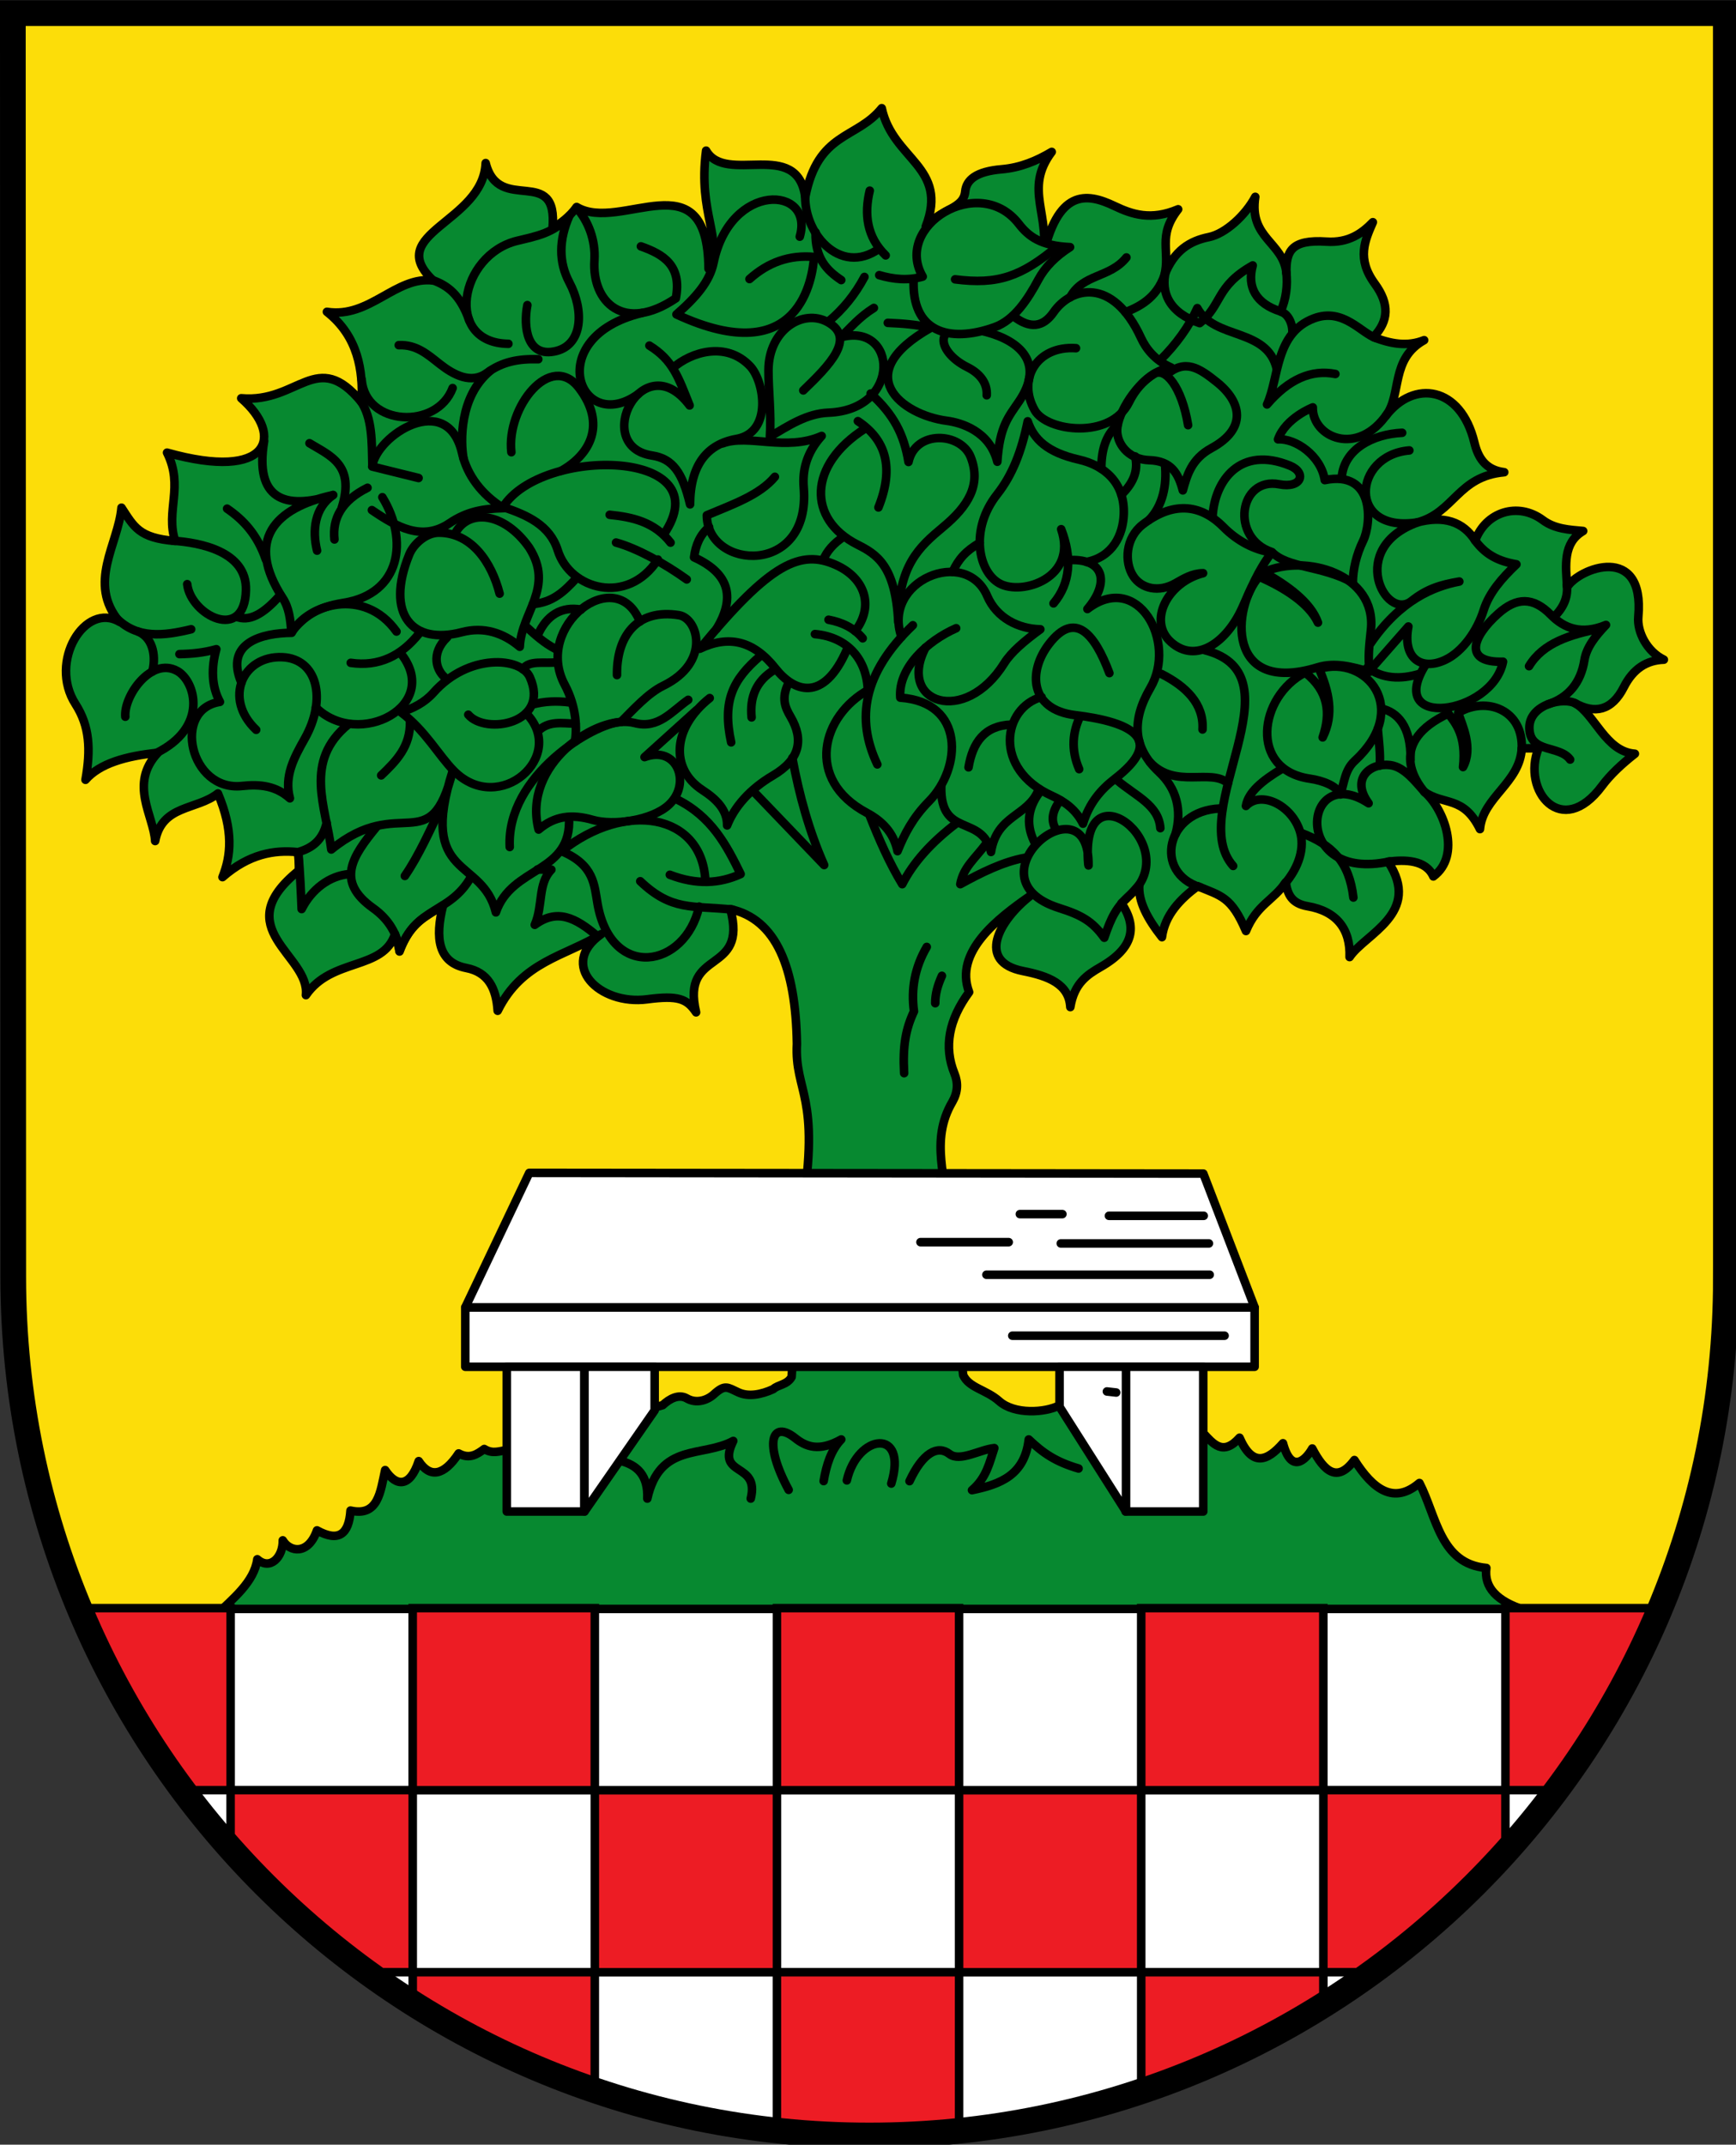 <?xml version="1.0" encoding="UTF-8"?>
<!-- Created with Inkscape (http://www.inkscape.org/) -->
<svg width="203mm" height="250.79mm" version="1.1" viewBox="0 0 203 250.79" xmlns="http://www.w3.org/2000/svg">
 <rect x="0" y="0" width="203" height="250.79" fill="#333333" stroke="none"/>
 <title>Wappen der Stadt Halver</title>
 <path d="m201.49 1.5h-199.99l-1e-5 147.73c0.05 55.58 44.825 100 100 100s100.01-45 100.01-100z" fill="#fcdd09"/>
 <g stroke="#000">
  <g stroke-linecap="round">
   <path d="m93.794 141.66c2.196-13.7-0.899-13.867-0.607-19.604-0.14-8.933-2.425-14.574-7.785-15.748 2.096 7.808-5.812 4.468-4.004 12.071-1.061-1.584-2.095-2.006-5.721-1.525-5.597 0.741-10.435-4.032-5.369-7.622-4.249 2.6-9.283 3.197-12.112 8.966-0.173-2.622-1.102-4.51-3.668-5.004-3.281-0.632-3.7-3.49-2.707-7.349-2.155 1.48-3.711 1.857-5.105 5.361-0.123-0.61-0.294-1.267-0.527-1.986-1.352 4.293-7.387 2.729-10.415 7.147 0.513-4.699-9.277-7.776-0.827-14.574 0.017-0.828-0.02-1.462-0.116-2.145-2.756-0.297-5.728 0.217-8.813 2.921 0.999-2.492 1.298-5.442-0.535-9.786-2.519 1.988-6.531 1.291-7.341 5.563-0.155-2.929-3.089-6.676 0.321-10.32-3.732 0.382-6.808 1.249-8.464 3.161 0.623-3.542 0.497-6.254-1.174-8.858-3.188-4.968 1.117-11.999 5.153-9.612-3.808-4.536-0.147-9.077 0.228-13.35 1.466 2.229 2.016 3.546 6.278 3.894-1.153-3.499 1.038-6.359-0.95-10.331 12.062 3.401 13.723-1.981 8.674-6.359 6.704 0.602 8.823-5.935 14.074 0.469 0.19-3.7-0.398-7.694-4.055-10.576 5.008 0.794 8.037-4.208 12.435-3.66-5.898-5.545 5.833-6.772 6.13-13.735 1.544 6.123 8.516 0.048 7.815 7.663 0.976-0.672 1.956-1.321 2.825-2.525 5.19 3.092 15.319-5.939 15.421 7.221 1.784-3.62-1.267-6.306-0.285-13.814 2.328 4.066 10.649-1.485 11.596 5.424 1.49-7.668 6.003-6.719 8.943-10.386 1.278 6.031 7.87 6.837 5.143 13.851 1.868-2.138 4.435-2.064 4.619-4.119 0.138-1.356 1.276-2.337 4.258-2.589 2.202-0.187 4.091-0.983 5.857-2.033-3.326 4.418-0.011 7.395-1.101 12.573 1.741-8.262 5.137-7.822 8.429-6.25 2.091 0.999 4.302 1.729 7.456 0.386-2.477 3.176-0.878 4.884-1.62 7.769 1.131-2.958 3.004-4.069 5.208-4.515 1.938-0.392 4.288-2.544 5.431-4.707-0.766 4.875 3.304 5.29 3.64 8.926-0.062-2.546 0.545-3.963 4.679-3.689 2.594 0.172 4.158-0.962 5.43-2.272-0.93 2.152-1.912 4.262 0.221 7.184 1.754 2.403 1.632 4.376-0.151 6.253 1.968 0.776 3.936 1.157 5.925 0.357-3.972 2.212-2.574 6.336-4.478 8.855 3.28-4.268 8.751-3.485 10.349 3.093 0.415 1.709 1.232 3.223 3.497 3.495-5.464 0.482-5.838 4.761-10.229 5.884 3.169-0.856 5.419-0.104 6.834 2.108 1.227-3.361 5.004-4.562 7.912-2.392 1.405 1.048 3.102 1.125 4.712 1.273-2.375 1.386-2.051 4.009-1.874 6.565 1.363-2.236 9.1-5.201 8.323 3.457-0.162 1.801 1.028 4.082 2.986 5.023-2.032 0.069-3.594 1.073-4.676 3.206-1.411 2.781-3.403 3.167-5.726 1.877 2.338 1.277 3.566 5.671 7.014 5.919-1.528 1.2-2.86 2.435-3.835 3.749-4.723 6.369-9.431 0.553-7.432-4.383l-1.962-3e-3c-0.213 4.053-4.568 5.726-4.884 9.45-1.944-3.957-4.241-2.737-6.532-4.381 2.377 2.016 4.373 7.495 1.079 9.915-0.864-1.957-3.326-1.979-5.297-1.727 4.01 6.025-2.716 8.459-4.497 11.155 0.118-3.267-1.512-5.365-4.906-5.943-1.865-0.318-2.361-1.393-2.556-2.806-1.479 2.176-3.381 2.601-4.654 5.703-1.712-4.015-2.888-4.096-5.658-5.243-2.042 1.514-3.826 3.365-4.167 5.961-1.688-2.141-2.812-4.215-2.644-6.138-0.697 0.801-1.393 1.578-2.09 2.163 1.796 2.682 1.556 5.17-2.42 7.455-1.573 0.904-3.107 1.905-3.561 4.698-0.155-2.703-2.557-3.626-5.528-4.213-5.459-1.078-2.868-5.884 0.863-8.814-3.848 2.675-8.944 6.579-7.169 11.277-2.38 3.227-2.978 6.41-1.716 9.518 0.45 1.107 0.39 2.192-0.231 3.288-2.74 4.645-0.573 9.103-0.597 13.426l1.847 18.547c0.67 1.504 2.684 1.692 4.215 3.052 1.786 1.587 5.367 1.363 7.055 0.489l16.773 3.217c1.189 1.278 2.335 2.752 4.276 0.571 1.512 3.471 3.26 2.715 5.08 0.643 0.954 3.584 2.632 2.015 3.422 0.616 1.39 2.666 2.924 4.07 4.929 1.349 2.203 3.483 4.629 5.221 7.603 2.684 2.014 3.907 2.401 9.442 7.827 9.937-0.303 2.265 1.227 3.892 4.489 4.918l-153.19 0.731c2.142-2.062 4.617-4.014 4.982-6.669 1.485 1.344 3.022-0.246 2.977-2.211 0.782 1.346 2.962 1.791 4.002-1.167 2.51 1.396 3.732 0.475 3.917-2.313 3.248 0.74 3.494-2.189 4.053-4.735 1.322 2.002 2.912 2.022 3.924-1.049 1.297 1.978 2.911 1.765 4.671-0.9 1.271 0.706 2.162 0.098 2.993-0.517 0.991 0.614 1.783 0.236 2.63 0.128l18.236-5.255c0.818-0.766 1.892-1.329 2.82-0.791 1.085 0.629 2.353 0.259 3.164-0.477 1.299-1.178 1.569-0.829 2.869-0.228 1.168 0.54 2.656 0.275 4.088-0.384 0.54-0.527 1.614-0.476 2.138-1.421z" fill="#078930" stroke-linejoin="round"/>
   <g transform="translate(124.18,-23.438)" fill="#fff" stroke-linejoin="round">
    <path d="m-69.771 176.33h92.301v6.933h-92.301z"/>
    <path d="m-62.291 160.59 78.822 0.082 6 15.645h-92.301z"/>
    <path d="m-64.921 183.26h9.082v16.929h-9.082z"/>
    <path d="m7.441 183.26h9.082v16.929h-9.082z"/>
    <path d="m-0.283 183.26h7.774v16.929l-7.774-12.248z"/>
    <path d="m-55.834 183.26h8.207v5.104l-8.207 11.825z"/>
   </g>
   <g transform="translate(124.18,-23.438)" fill="none">
    <path d="m-5.806 179.63h24.823"/>
    <path d="m-8.831 172.5h26.108"/>
    <path d="m-0.136 168.84h17.32"/>
    <path d="m5.496 165.61h11.084"/>
    <path d="m-4.921 165.41h4.972"/>
    <path d="m-16.544 168.69h10.317"/>
   </g>
   <path d="m9.43 188.14c15.22 36.023 50.811 61.154 92.075 61.154 41.304 0 76.963-25.163 92.163-61.154z" fill="#fff" stroke-linejoin="round"/>
   <g transform="translate(124.18,-23.438)" fill="#ed1c24">
    <path d="m-114.78 211.49c3.213 7.626 7.343 14.765 12.241 21.281h5.327v-21.281z"/>
    <path d="m-97.217 232.77v6.491c4.92 5.519 10.435 10.485 16.448 14.799h4.851v-21.29z"/>
    <rect x="-75.922" y="211.49" width="21.297" height="21.288"/>
    <rect x="-54.624" y="232.78" width="21.297" height="21.288"/>
    <rect x="-33.327" y="211.49" width="21.297" height="21.288"/>
    <rect x="-12.03" y="232.78" width="21.297" height="21.288"/>
    <rect x="9.268" y="211.49" width="21.297" height="21.288"/>
    <path d="m30.568 232.77v21.29h4.912c5.981-4.284 11.478-9.213 16.378-14.684v-6.606z"/>
    <path d="m51.858 211.49v21.281h5.424c4.906-6.517 9.03-13.658 12.241-21.281z"/>
    <path d="m-75.918 254.06v3.272c6.618 4.185 13.753 7.611 21.29 10.16v-13.432z"/>
    <path d="m-33.329 254.06v18.097c3.501 0.372 7.057 0.573 10.654 0.573 3.595 0 7.146-0.193 10.645-0.564v-18.106z"/>
    <path d="m9.269 254.06v13.441c7.535-2.543 14.68-5.96 21.299-10.134v-3.307z"/>
   </g>
   <g transform="translate(124.18,-23.438)" fill="none">
    <path d="m5.257 186.15 1.086 0.123"/>
    <path d="m-17.825 196.64c1.546-3.325 3.295-4.253 4.674-3.177 1.213 0.946 3.541-0.521 5.243-0.692-0.555 1.639-0.894 3.464-2.613 4.921 3.359-0.693 6.154-1.776 6.638-5.932 1.675 1.605 3.171 2.624 5.825 3.401" stroke-linejoin="round"/>
    <path d="m-25.154 196.55c1.239-5.474 7.173-6.205 5.196 0.37"/>
    <g stroke-linejoin="round">
     <path d="m-27.866 196.63c0.32-1.897 0.866-3.625 2.058-4.869-2.632 1.475-4.135 0.84-5.396-0.162-2.737-2.176-3.702 0.616-0.754 6.058"/>
     <path d="m-51.647 194.26c1.97 0.489 3.277 1.689 3.161 4.418 1.461-6.577 6.423-4.775 10.05-6.742-2.103 4.303 3.123 2.372 2.045 6.741"/>
     <path d="m36.78 62.987c-1.735-0.5-3.851-3.62-7.313-2.321-4.577 1.718-4.06 6.978-5.488 10.067 2.527-2.951 5.194-4.119 7.995-3.563"/>
     <path d="m-18.455 148.93c-0.182-3.219 0.196-5.184 1.151-7.227-0.356-2.618 0.096-5.136 1.494-7.535"/>
     <path d="m-14.818 140.75c-0.012-1.089 0.302-2.137 0.782-3.205"/>
     <path d="m3.107 124.64c0.135-10.558-14.45 1.482-3.451 4.972 2.609 0.828 3.899 1.542 5.291 3.482 0.834-2.432 1.395-3.573 3.064-5.052 6.444-5.711-6.038-15.447-4.932-3.518"/>
     <path d="m18.47 117.98c-6.312 0.262-7.794 7.497-2.32 9.206"/>
     <path d="m20.019 124.7c-5.628-6.374 8.087-22.312-3.283-25.223"/>
     <path d="m6.478 114.7c2.143 1.83 4.831 2.869 5.028 5.579"/>
     <path d="m13.278 120.98c0.784-2.833 0.103-5.352-1.915-7.244-3.01-2.82-3.283-5.986-1.021-9.861 3.147-5.39-1.467-13.754-7.366-9.221 2.606-3.041 2.088-6.086-2.454-5.698"/>
     <path d="m25.774 113.31c-2.354 1.404-3.988 2.75-4.26 4.373 1.778-1.862 5.393-0.066 6.326 3.012 0.544 1.794-0.04 4.092-1.859 6.176"/>
     <path d="m59.424 112.26c-1.243-1.723-4.676-0.7-4.766-3.643-0.088-2.885 4.188-3.732 5.478-2.866"/>
     <path d="m27.953 120.83c3.657 1.384 5.643 3.4 6.125 7.562"/>
     <path d="m38.327 124.17c-11.657 2.568-10.139-11.842-2.469-6.8-2.152-2.924 0.248-4.765 2.527-4.466 1.721 0.226 3.063 2.104 4.071 3.208-1.246-1.427-4.28-5.956 2.729-9.238 0.798 1.118 2.13 2.534 1.715 6.261 1.206-2.226-0.075-4.857-0.569-6.343 3.316-1.977 7.686-0.357 7.431 4.305"/>
     <path d="m28.437 102.08c-5.416 2.787-6.604 11.386 0.56 12.416 1.577 0.227 3.188 0.884 3.551 1.845 0.477-1.353 0.502-2.84 1.677-3.922 6.643-6.112 1.401-12.423-4.151-10.767 1.117 2.629 1.79 5.277 0.411 8.014 0.966-2.819 0.701-5.421-2.049-7.585z"/>
     <path d="m42.574 101.09c-4.96 7.758 7.77 5.981 9.004-0.275-4.608 0.147-3.671-2.856-0.556-5.632 2.138-1.905 4.061-1.974 6.154 0.154 1.537 1.564 3.566 2.374 6.441 1.178-1.226 1.287-2.284 2.612-2.523 4.118-0.419 2.639-1.876 4.385-4.258 5.162"/>
     <path d="m62.981 96.935c-3.548 0.708-6.713 1.663-8.364 4.404"/>
     <path d="m57.535 95.579c1.311-1.264 1.635-2.558 1.508-3.747"/>
     <path d="m36.327 101.46 4.182-4.763c-0.718 3.796 1.563 5.197 4.307 3.905 2.044-0.963 3.74-3.398 4.5-5.822 0.63-2.01 2.11-3.723 3.829-5.353-2.16-0.375-3.617-1.135-4.853-2.819"/>
     <path d="m40.761 112.29c0.092-4.01-1.619-5.587-3.363-5.982"/>
     <path d="m37.164 112.96c0.09-1.322-0.103-2.833-0.232-4.301"/>
     <path d="m36.06 98.717c3.482-5.133 7.473-6.719 10.407-7.277-2.204 0.371-3.795 0.852-5.586 2.276-3.054 2.429-7.567-6.214 0.726-9.199-8.266 1.349-7.63-7.867-0.985-8.408"/>
     <path d="m35.711 101.51c1.743 1.273 3.827 1.438 6.19 0.697"/>
     <path d="m23.042 90.871c-3.133 3.622-3.901 13.896 6.861 10.599 2.026-0.625 4.052-0.06 6.078 0.527-0.222-1.746-0.051-3.015 0.147-4.906 0.682-6.509-7.613-8.954-12.532-6.742 2.731 1.524 5.502 3.49 6.341 5.896-1.059-2.281-4-4.117-6.893-5.372z"/>
     <path d="m5.548 102.15c-1.725-4.591-4.002-7.354-7.034-3.439-2.543 3.283-2.236 7.71 3 8.347 6.72 0.818 10.615 2.856 4.669 7.448-1.644 1.27-2.996 2.839-3.724 5.248-0.786-1.583-2.067-2.554-3.609-3.249-7.001-3.158-5.74-10.322-1.234-11.564"/>
     <path d="m19.417 115.02c-2.075-1.767-6.122 0.719-9.122-2.445"/>
     <path d="m21.08 94.52c-1.848 4.083-5.418 6.575-8.315 4.016-2.786-2.461-0.409-7.019 3.739-8.072-1.306 0.025-2.263 0.632-3.25 1.189-1.933 1.091-3.949 0.637-4.917-0.844-1.078-1.65-0.904-4.486 1.108-6.033 3.404-2.619 6.636-2.542 9.466 0.317 1.583 1.6 3.609 2.667 5.624 2.944-1.613 2.103-2.494 4.358-3.456 6.482z"/>
     <path d="m16.437 108.74c0.18-2.987-1.927-5.036-4.807-6.493"/>
     <path d="m2.012 113.38c-1.003-2.328-0.746-4.384 0.125-6.205"/>
     <path d="m-22.44 118.93c1.084 2.719 2.246 5.4 3.764 7.902 1.273-2.506 3.371-4.874 6.388-7.162"/>
     <path d="m-4.357 123.75c-2.51 0.463-5.02 1.699-7.53 3.081 0.364-1.985 1.686-2.938 3.026-4.738"/>
     <path d="m-14.111 115.42c-0.145 6.033 4.776 3.203 5.814 7.643 0.702-4.373 4.238-4.103 5.539-7.212"/>
     <path d="m-2.613 116.08c-1.499 2.013-1.599 4.012-0.464 6.102"/>
     <path d="m-0.202 117.01c-0.9 1.216-1.207 2.406-0.406 3.545"/>
     <path d="m-10.924 113.17c0.487-2.904 1.855-4.876 4.97-4.998"/>
     <path d="m-35.915 116.14 8.108 8.453c-1.74-3.924-2.908-8.133-3.719-12.522"/>
     <path d="m-38.531 129.8c-4.674-0.489-7.099 0.203-10.78-3.313"/>
     <path d="m-42.424 129.45c-1.631 7.216-10.271 8.694-11.878-0.301-0.402-2.248-0.378-4.557-4.199-6.176 7.484-5.966 16.428-4.369 16.805 3.454"/>
     <path d="m-45.853 125.73c3.086 1.195 5.813 1.044 8.28-0.085-1.659-3.389-3.407-6.727-7.495-8.749"/>
     <path d="m-31.963 103.29c-0.908 1.819-0.379 2.921 0.237 3.976 1.557 2.667 1.088 5.005-2.067 6.854-2.729 1.599-4.528 3.709-5.36 5.84 0.021-1.84-1.273-3.081-2.894-4.14-3.813-2.492-3.477-7.309 0.859-10.752"/>
     <path d="m-12.371 96.9c-3.362 1.474-6.809 4.642-6.535 8.119 7.586 0.523 7.191 8.233 3.358 12.117-1.881 1.905-2.875 3.835-3.68 5.835-0.447-2.18-1.812-3.533-3.586-4.48-7.321-3.905-5.255-11.402 0.212-14.399"/>
     <path d="m-17.434 96.552c-5.844 5.59-6.672 10.993-4.155 16.273"/>
     <path d="m-18.77 97.917c-2.277-6.552 7.531-10.635 10.035-4.779 1.099 2.57 3.651 3.837 6.209 3.888-1.812 1.317-3.412 2.667-4.21 3.95-4.622 7.432-12.587 4.675-9.215-1.81"/>
     <path d="m-83.353 125.65c-2.284 0.186-4.399 1.77-5.555 4.09-0.089-2.205-0.169-3.964-0.385-6.667 1.564-0.453 2.84-1.339 3.314-3.427"/>
     <path d="m-80.176 120.16c-2.786 3.414-4.793 6.329-0.373 9.471 1.823 1.296 2.881 3.064 3.087 5.073 1.918-5.376 5.848-4.318 8.348-8.706"/>
     <path d="m-83.443 108.14c-5.281 4.299-2.615 9.659-1.998 14.635 8.137-6.625 11.586 1.317 14.201-9.203-4.068 12.786 3.477 10.046 5.046 16.556 1.872-5.504 8.94-4.482 8.547-11.131"/>
     <path d="m-54.281 132.95c-2.652-2.279-4.783-3.262-7.367-1.367 0.994-2.253 0.326-4.785 1.944-6.451l-1.63-0.014"/>
     <path d="m-72.492 117.62c-1.383 2.841-2.674 5.807-4.348 8.248"/>
     <path d="m-43.703 105.27c-1.903 1.317-3.479 3.447-6.257 2.715-4.392-1.157-13.187 4.888-11.238 12.461 1.889-1.619 3.91-1.835 6.344-1.131 2.404 0.695 6.91 0.069 8.89-1.769 2.688-2.495 0.949-7.017-2.847-5.574l6.068-5.481"/>
     <path d="m-52.032 102.38c-0.059-4.463 2.254-7.806 7.245-7.005 2.239 0.359 3.778 5.523-1.857 8.262-1.73 0.841-3.45 2.736-4.938 4.23-3.135 0.138-13.41 6.236-12.992 14.616"/>
     <path d="m-49.349 96.118c-2.803-6.922-12.445 0.53-8.808 7.364 1.427 2.682 1.443 5.173 1.207 6.691"/>
     <path d="m-94.225 108.78c-3.862-3.655-1.573-8.703 3.069-8.492 4.08 0.185 5.23 4.888 2.605 9.536-1.252 2.216-2.418 4.397-1.728 6.965-1.617-1.44-3.443-1.678-5.605-1.441-6.104 0.671-8.205-8.972-2.577-9.836-1.012-1.847-1.013-4.054-0.422-6.16-1.438 0.412-2.877 0.549-4.315 0.575"/>
     <path d="m-110.58 95.707c2.444 2.471 5.554 2.086 8.755 1.315"/>
     <path d="m-106.01 111.55c6.3-3.051 4.672-8.482 2.552-9.654-3.027-1.673-6.267 2.908-6.068 5.353"/>
     <path d="m-106.38 101.98c0.421-1.477 0.265-3.87-1.646-4.686"/>
     <path d="m-95.951 103.27c-2.004-4.691 2.438-5.812 5.878-5.836 1.772-3.307 8.491-5.44 12.259-0.145"/>
     <path d="m-87.251 106.16c4.996 4.96 14.931-0.246 9.852-6.423"/>
     <path d="m-69.42 107.01c1.993 2.374 9.634 1.081 7.198-4.386-1.059-2.377-7.179-2.795-11.271 1.81-1.031 1.161-2.373 1.849-3.804 2.285 2.851 2.13 4.427 5.079 6.194 6.861 5.332 5.379 13.336-1.795 8.423-6.756"/>
     <path d="m-76.238 107.78c0.078 2.957-1.624 4.658-3.368 6.329"/>
     <path d="m-71.882 97.953c-1.996 1.913-1.29 4.022-0.04 4.89"/>
     <path d="m-59.055 100.88c-1.464 0.188-3.246-0.299-3.99 0.814"/>
     <path d="m-57.46 105.59c-1.655-0.227-3.079-0.137-4.462 0.23"/>
     <path d="m-56.867 108.06c-1.544-0.025-3.165-0.394-4.416 0.901"/>
     <path d="m-103.96 86.669c3.201 0.212 8.643 1.254 8.541 5.758-0.142 6.221-6.471 2.926-6.869-0.68"/>
     <path d="m-75.145 97.481c-2.103 2.669-4.758 3.945-8.022 3.467"/>
     <path d="m-35.265 100.13c-3.219 2.761-4.476 5.263-3.416 10.117"/>
     <path d="m-33.663 101.78c-2.092 1.282-2.86 3.182-2.628 5.548"/>
     <path d="m-70.893 85.697c1.549-2.761 5.684-2.389 8.608 1.795 2.956 4.668-0.93 7.529-1.115 11.577-1.938-1.638-4.209-2.382-6.776-1.707-5.792 1.525-8.994-2.086-6.149-9.08 0.512-1.259 1.984-2.549 3.452-2.552 3.844-0.007 6.178 3.467 7.116 7.126"/>
     <path d="m-62.65 96.726c1.045 0.944 2.075 1.897 3.459 2.615"/>
     <path d="m-61.284 97.685c1.013-2.299 2.768-3.378 5.057-2.964"/>
     <path d="m-61.865 94.082c2.315-0.208 3.631-1.456 5.028-2.964"/>
     <path d="m-91.485 93.104c-2.042 2.315-3.634 2.992-5.018 2.46"/>
     <path d="m-93.293 75.022c-1.12 6.741 2.365 8.11 8.038 6.309-6.913 1.533-10.216 5.327-5.878 12.021 0.754 1.163 0.909 2.455 1.019 3.988 1.49-1.79 2.939-2.906 6.116-3.409 6.72-1.063 7.59-7.372 4.529-12.351"/>
     <path d="m-93.092 88.875c-1.015-2.977-2.67-4.674-4.533-5.957"/>
     <path d="m-85.217 81.319c-2.189 1.51-2.466 4.175-1.888 6.509"/>
     <path d="m-85.071 86.521c-0.264-2.463 0.855-4.542 3.865-6.044"/>
     <path d="m-80.693 83.089c2.869 1.958 5.87 3.691 9.075 1.529 2.065-1.393 3.954-1.698 6.305-1.756-2.551-1.589-4.24-3.835-4.833-6.433-1.696-7.429-10.021-2.101-10.512 1.565l5.425 1.341"/>
     <path d="m-84.211 82.789c1.571-5.01-1.384-6.06-3.779-7.521"/>
     <path d="m-80.635 77.939c-0.071-2.79 0.015-5.658-1.396-7.644"/>
     <path d="m-81.889 67.828c0.431 5.462 8.806 5.87 10.636 0.988"/>
     <path d="m-62.512 59.118c-0.503 2.546-0.045 6.231 3.389 5.363 3.074-0.778 3.269-4.727 1.52-8.02-1.266-2.383-1.234-4.981 0.007-7.795-1.734 2.039-3.947 2.405-6.112 2.932-6.742 1.639-8.589 11.96-1.021 12.042"/>
     <path d="m-73.567 56.2c1.67 0.621 3.171 1.607 4.276 4.747"/>
     <path d="m-77.553 63.802c2.063-0.088 3.332 1.047 4.787 2.194 1.632 1.286 3.691 2.389 5.513 1.057 1.82-1.331 3.694-1.673 6.017-1.607"/>
     <path d="m-69.975 77.069c-0.348-1.917-0.526-7.27 3.139-10.287"/>
     <path d="m-47.251 88.867c-3.528 5.438-10.28 3.503-11.706-1.069-0.92-2.951-3.575-4.135-6.405-5.072 4.489-7.141 25.669-6.848 18.78 3.236"/>
     <path d="m-52.888 83.636c2.658 0.271 5.219 0.821 7.12 3.255"/>
     <path d="m-43.874 91.194c-2.643-1.892-5.829-3.642-8.269-4.313"/>
     <path d="m-64.383 76.318c-0.607-5.229 4.597-11.869 7.92-7.503 3.203 4.208 1.325 7.786-2.12 9.692"/>
     <path d="m-24.178 97.236c2.264-2.954 1.122-6.228-2.264-7.736-4.082-1.818-7.612-0.313-15.904 9.801 3.321-1.595 6.244-1.005 8.853 2.309 2.073 2.633 5.591 4.192 8.386-2.311"/>
     <path d="m-28.886 97.585c3.871 0.35 6.123 3.029 6.19 6.742"/>
     <path d="m-27.294 95.907c1.545 0.297 2.943 0.916 3.993 2.173"/>
     <path d="m17.613 83.859c0.24-4.227 3.236-8.352 9.049-5.967 1.966 0.807 1.398 2.69-1.256 2.177-4.687-0.907-5.783 6.293-0.851 7.926 1.829 1.892 5.9 1.579 9.465 3.586-5e-3 -1.524 0.411-3.283 1.203-4.913 0.987-2.03 1.356-8.295-4.491-7.087-0.438-2.856-3.42-4.898-5.466-4.767 0.89-2.517 4.069-3.74 4.069-3.74-0.085 3.469 5.223 5.907 8.753 0.678"/>
     <path d="m32.72 79.219c0.293-3.279 3.646-5.015 7.062-5.173"/>
     <path d="m2.874 89.151c3.062-0.593 4.281-3.167 4.358-5.623 0.113-3.645-2.269-5.665-5.232-6.34-3.756-0.855-5.299-2.407-6.006-4.485-0.714 3.486-1.766 6.246-3.582 8.555-3.212 4.083-2.21 9.05 0.302 10.417 2.649 1.442 9.138-0.673 7.196-6.356 1.279 3.308 1.099 6.301-0.896 8.678"/>
     <path d="m-22.979 73.526c-6.763 4.277-6.781 10.635-0.951 13.587 2.191 1.109 4.466 2.398 4.79 9.071 1e-3 -6.599 2.403-8.757 5.26-11.134 2.849-2.37 4.5-4.903 3.208-8.169-1.149-2.904-6.455-3.214-7.272 0.579-0.533-3.216-1.719-5.548-4.431-8.001"/>
     <path d="m-49.236 52.247c2.633 0.927 4.819 2.239 4.085 6.072-6.075 4.106-9.823 0.456-9.519-4.44 0.146-2.363-0.707-4.58-2.111-6.168"/>
     <path d="m-45.489 66.46c2.117-1.864 6.232-3.151 9.027-0.199 1.671 1.764 2.645 7.752-1.595 8.502-3.432 0.607-5.406 3.029-5.428 7.656-0.898-3.733-2.011-5.342-4.453-5.715-7.141-1.092-1.044-13.089 4.4-5.854-1.319-3.315-1.975-5.314-4.705-6.999"/>
     <path d="m-36.537 56.069c2.196-1.971 4.684-2.841 7.555-2.589-0.172 2.248-1.52 13.486-16.097 6.723 2.333-2.035 3.895-3.868 4.341-6.046 1.949-9.518 11.813-9.032 10.08-3.043"/>
     <path d="m-49.097 60.032c-11.767 2.808-7.337 14.468-0.445 9.482"/>
     <path d="m-22.475 45.731c-0.66 2.724-0.362 5.407 1.862 7.573"/>
     <path d="m-21.379 52.518c-4.593 3.293-9.018-1.946-8.619-6.598"/>
     <path d="m-28.811 50.603c-0.069 3.066 1.339 4.469 3.002 5.586"/>
     <path d="m-30.247 69.093c3.019-2.913 6.221-6.12 2.854-7.99-2.883-1.602-6.902 0.893-6.925 5.613-0.012 2.471 0.347 5.059 0.165 7.788 2.156-1.273 4.295-2.712 6.851-2.809 8.661-0.331 8.037-10.677 1.408-8.803 1.21-1.167 2.187-2.38 3.9-3.446"/>
     <path d="m-27.311 61.042c1.682-1.409 3.107-3.129 4.215-5.222"/>
     <path d="m-33.57 79.194c-1.766 2.115-4.837 3.192-7.959 4.499 0.045 6.431 12.191 7.176 11.334-3.232-0.161-1.952 0.267-4.019 2.098-6.045-4.179 1.845-8.574-0.249-11.555 0.864"/>
     <path d="m-41.263 85.074c-1.059 0.883-1.574 2.105-1.757 3.535 4.342 1.97 4.739 4.877 2.622 8.38"/>
     <path d="m-23.864 72.684c3.204 2.126 4.309 5.333 2.403 10.092"/>
     <path d="m-8.797 69.663c0.096-1.493-0.874-2.604-2.274-3.297-3.745-1.854-4.305-5.814 2.181-4.114 4.025 1.056 6.879 3.66 3.877 8.11-1.215 1.801-2.275 2.904-2.545 7.07-0.898-3.594-4.244-4.572-5.91-4.79-5.242-0.688-11.493-5.458-1.843-10.889-1.998-0.38-3.169-0.482-5.053-0.561"/>
    </g>
   </g>
   <path d="m106.84 32.631c-0.287 6.111 4.023 7.573 9.471 5.623 2.319-0.83 3.898-3.302 5.118-5.574 0.795-1.479 2.046-2.73 3.699-3.78-3.424-0.156-4.849-1.246-5.994-2.721-4.654-5.992-14.696 0.234-11.236 6.167-1.695 0.483-3.389 0.33-5.084-0.171" fill="#078930" stroke-linejoin="round"/>
   <g transform="translate(124.18,-23.438)" fill="none" stroke-linejoin="round">
    <path d="m-12.496 56.102c4.995 0.65 7.734-0.341 11.879-3.784"/>
    <path d="m-12.792 90.309c0.713-1.513 1.53-2.437 3.187-3.406"/>
    <path d="m-27.903 88.885c0.41-0.985 1.201-1.916 2.373-2.679"/>
    <path d="m-5.715 60.376c1.974 1.57 3.52 1.331 4.741-0.432 2.022-2.921 6.905-4.203 10.221 3.009 0.578 1.256 1.641 2.635 3.534 3.466-1.958 0.255-3.822 1.794-4.931 4.045-2.163 4.389-9.587 3.443-11.016 0.976-2.096-3.619 0.203-7.609 4.809-7.286"/>
    <path d="m0.953 58.213c1.47-2.775 4.647-2.244 6.587-4.67"/>
    <path d="m7.421 59.948c2.001-0.788 3.884-1.901 4.738-4.846-0.664 2.593 0.451 4.925 3.948 6.122 2.641-2.113 1.846-4.308 6.201-6.748-0.69 2.509 0.355 4.467 3.266 5.386 0.625-1.424 0.851-3.045 0.655-4.633"/>
    <path d="m14.751 73.157c-0.751-4.516-2.675-6.792-3.966-6.004-2.506 1.529-4.455 5.08-4.328 6.816 0.124 1.697 1.596 3.217 3.734 3.28 2.606 0.077 3.412 1.536 3.943 3.535 0.49-1.731 0.982-3.662 3.344-4.943 4.206-2.281 3.509-5.4 0.68-7.678-2.141-1.724-3.737-2.783-5.97-0.881"/>
    <path d="m11.472 65.565c1.88-1.856 3.4-3.967 4.357-6.096 2.016 3.735 8.13 2.261 9.28 7.068"/>
    <path d="m25.682 59.924c0.78 0.258 1.323 1.392 1.26 2.441"/>
    <path d="m12.053 77.799c0.215 2.296-0.22 4.756-1.882 6.449"/>
    <path d="m8.56 76.806c0.422 1.827-0.335 3.212-1.61 4.498"/>
    <path d="m6.531 73.074c-1.481 1.284-1.914 3.12-1.929 5.175"/>
   </g>
  </g>
  <g transform="matrix(.265 0 0 .265 1.5 -20.5)">
   <path d="m755.91 641.73-0.033-558.58h-755.87l0.172 557.73c0.189 210.07 169.91 378.8 377.78 378.8s377.95-168.59 377.95-377.95z" fill="none" stroke="#000" stroke-linecap="square" stroke-width="11.339"/>
  </g>
 </g>
</svg>
